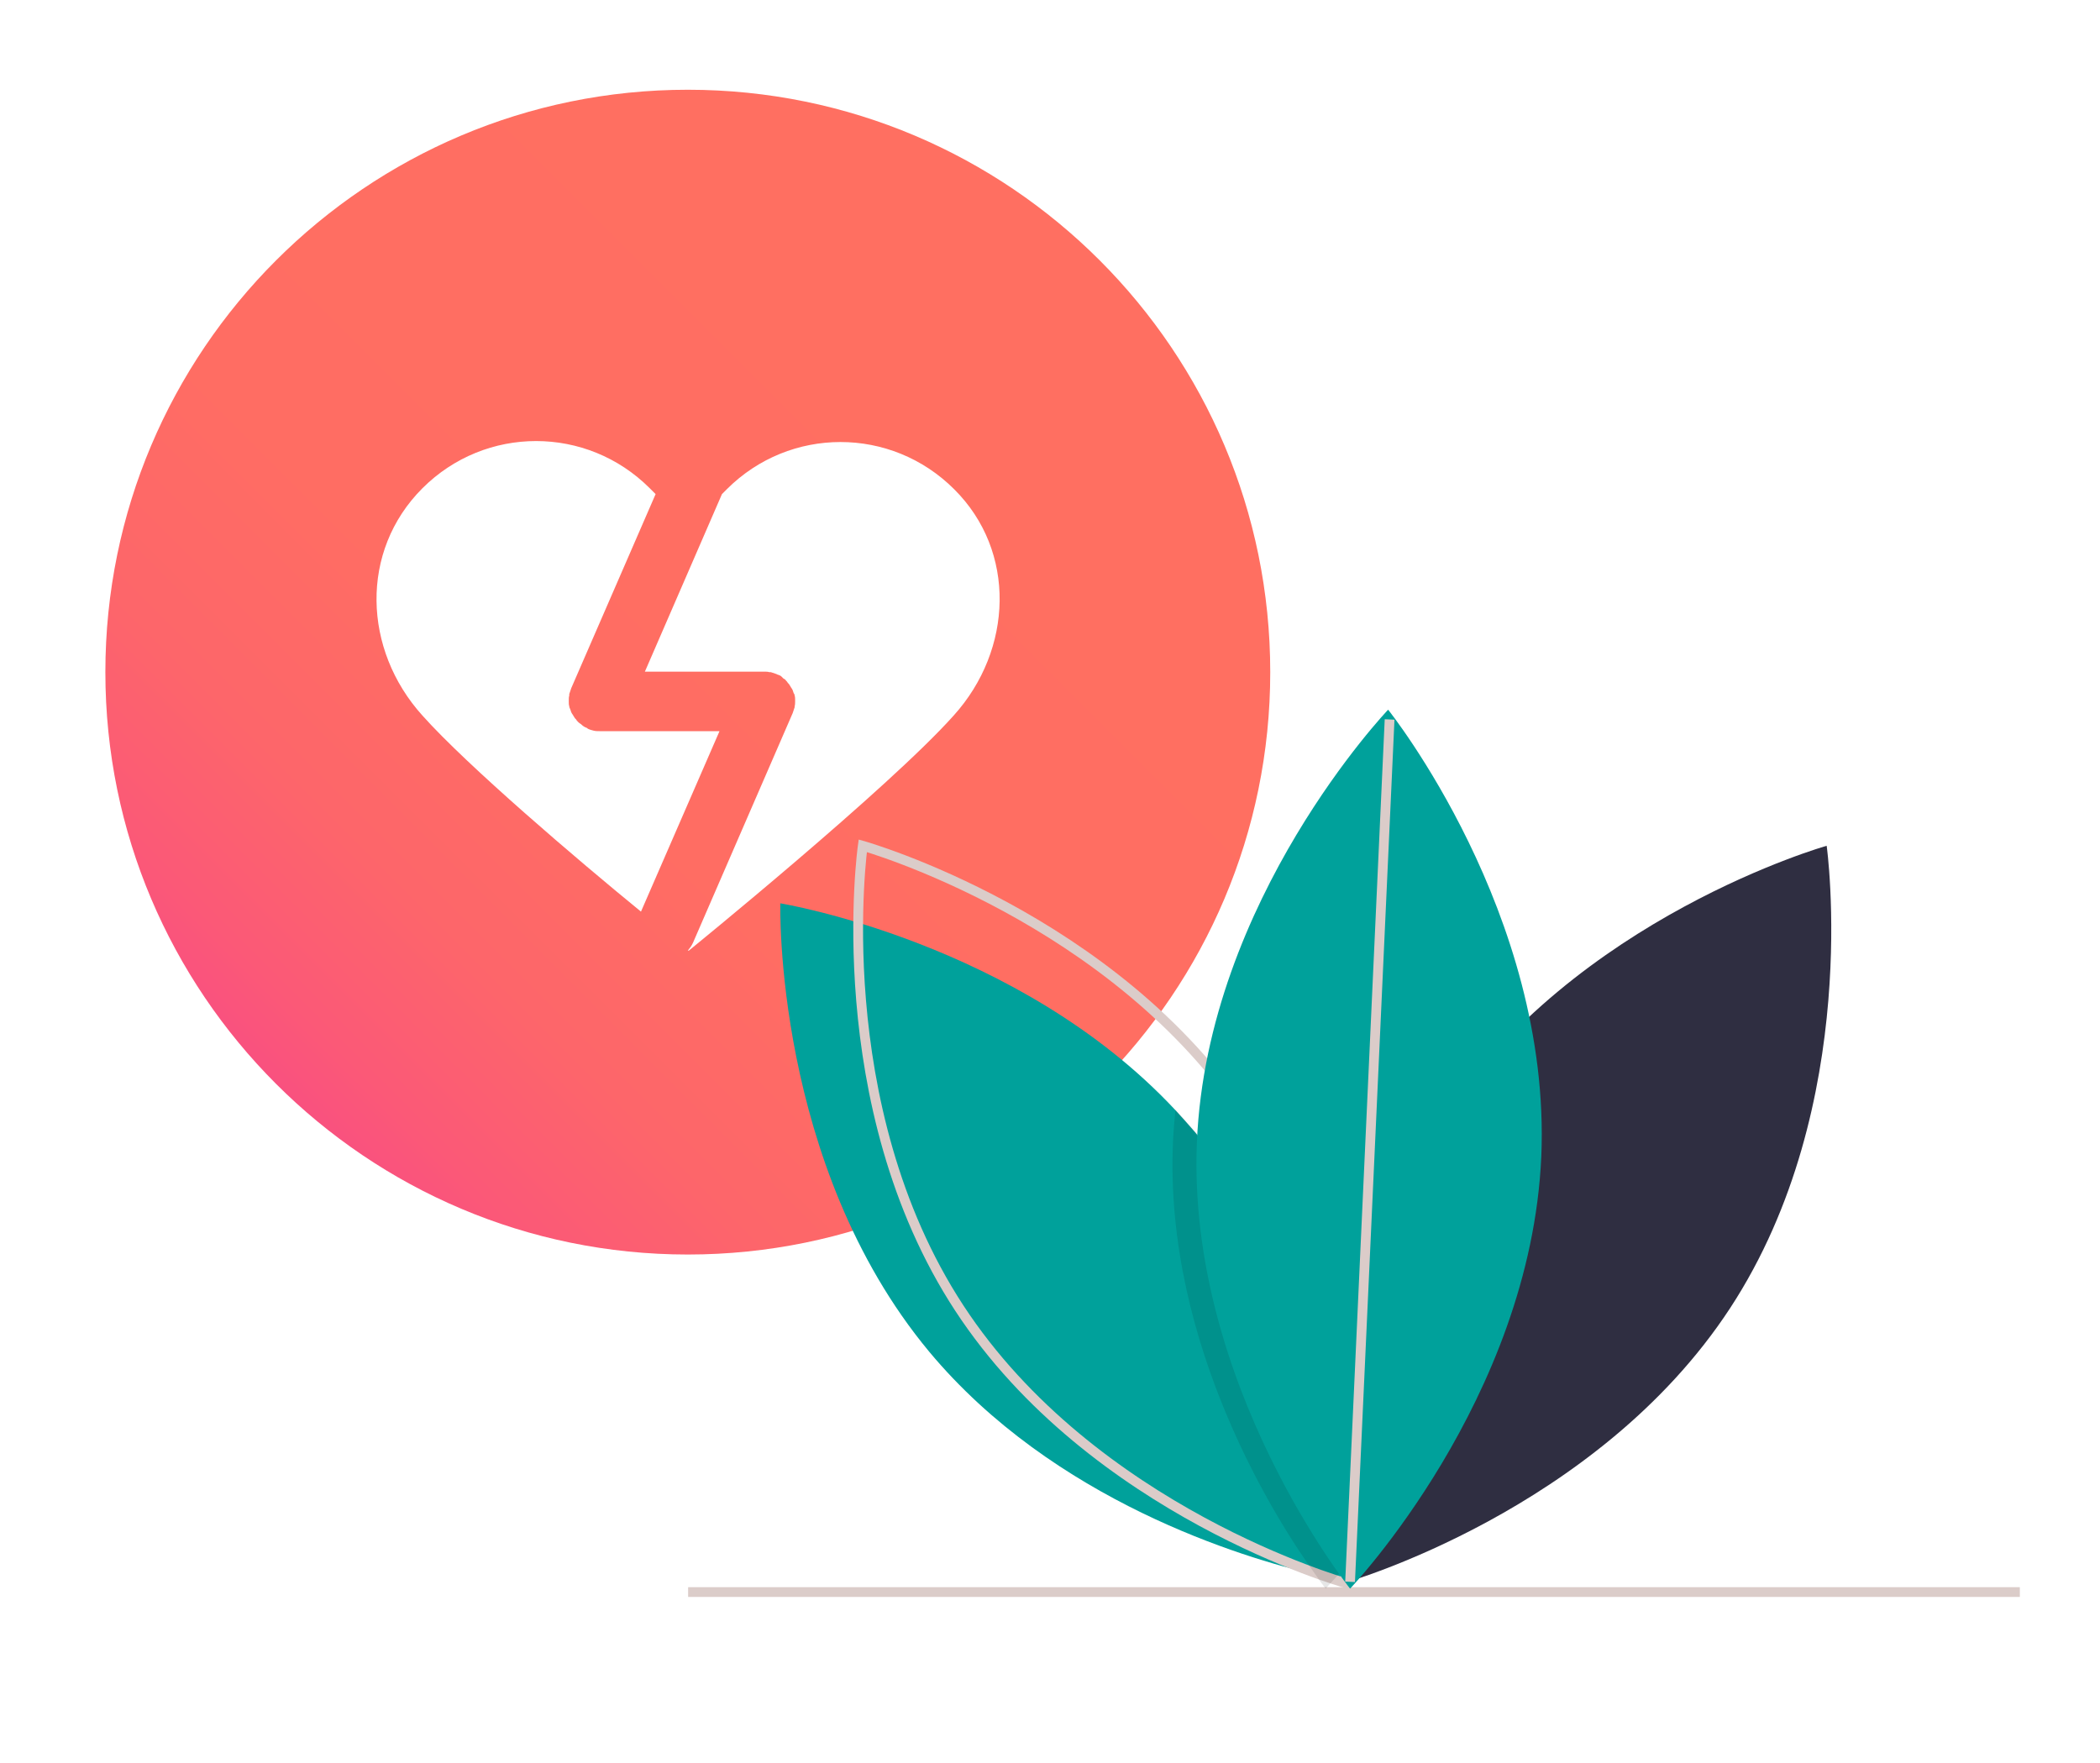 <?xml version="1.0" encoding="utf-8"?>
<!-- Generator: Adobe Illustrator 23.0.1, SVG Export Plug-In . SVG Version: 6.00 Build 0)  -->
<svg version="1.1" id="Layer_1" xmlns="http://www.w3.org/2000/svg" xmlns:xlink="http://www.w3.org/1999/xlink" x="0px" y="0px"
	 viewBox="0 0 430.5 361.5" style="enable-background:new 0 0 430.5 361.5;" xml:space="preserve">
<style type="text/css">
	.st0{fill:#F2F2F2;}
	.st1{fill:url(#SVGID_1_);}
	.st2{fill:#3F3D56;}
	.st3{fill:none;stroke:#3F3D56;stroke-width:2;}
	.st4{fill:none;stroke:#3F3D56;stroke-width:2;stroke-miterlimit:10;}
	.st5{fill:url(#SVGID_2_);}
	.st6{fill:url(#SVGID_3_);}
	.st7{fill:url(#SVGID_4_);}
	.st8{fill:none;stroke:#DBCCC9;stroke-width:2;stroke-miterlimit:10;}
	.st9{fill:#2F2E41;}
	.st10{fill:#00A19B;}
	.st11{opacity:0.1;enable-background:new    ;}
	.st12{fill:#6C63FF;}
	.st13{fill:url(#SVGID_5_);}
	.st14{fill:url(#SVGID_6_);}
</style>
<path id="Caminho_665_1_" class="st0" d="M-632.4-272.5c-11.7-8.9-14.1-22.8-13.2-35.4c2.9-39.8,31.4-75.7,63.7-106.7
	c11.7-11.2,24.3-22.3,40.3-29.6c32.7-14.8,78.1-10.4,105,10.2c9.2,7,16.2,15.5,22.4,24.3c11.1,15.5,20,32.3,22.5,50
	c1.8,12.6,0.3,25.3-2.2,37.8c-7,35-22.6,69.3-49.2,98c-11.7,12.6-26.2,24.5-45.1,29.7s-42.8,1.8-54-11.1c-4.6-5.3-6.7-11.7-8.7-17.9
	c-2.9-9.2-5.7-18.5-11.6-26.8c-6.1-8.6-17.8-18.7-31.2-17C-608-265.1-620.7-263.7-632.4-272.5z"/>
<g>
	<g>
		
			<linearGradient id="SVGID_1_" gradientUnits="userSpaceOnUse" x1="225.423" y1="310.648" x2="56.579" y2="141.804" gradientTransform="matrix(1 0 0 -1 0 364)">
			<stop  offset="0.17" style="stop-color:#FF6F61"/>
			<stop  offset="0.612" style="stop-color:#FF6D63"/>
			<stop  offset="0.799" style="stop-color:#FD666A"/>
			<stop  offset="0.939" style="stop-color:#FB5977"/>
			<stop  offset="1" style="stop-color:#F9517F"/>
		</linearGradient>
		<path class="st1" d="M141,18.4c-65.9,0-119.4,53.5-119.4,119.4S75.1,257.2,141,257.2s119.4-53.5,119.4-119.4S207,18.4,141,18.4z
			 M86.6,146.7c-12.2-13.5-12.9-33.7,0-46.6s33.7-12.9,46.6,0l1.2,1.2l-17.3,39.8l0,0c-0.1,0.3-0.2,0.6-0.3,0.9
			c0,0.1-0.1,0.2-0.1,0.3s0,0.2,0,0.3c-0.1,0.3-0.1,0.6-0.1,1l0,0c0,0.1,0,0.2,0,0.3c0,0.3,0,0.6,0.1,0.9c0,0.2,0.1,0.4,0.2,0.6
			c0.1,0.2,0.1,0.4,0.2,0.6c0.1,0.2,0.2,0.4,0.3,0.5c0.1,0.2,0.2,0.3,0.3,0.5s0.2,0.3,0.4,0.5c0.1,0.2,0.2,0.3,0.4,0.5
			c0.1,0.1,0.3,0.3,0.5,0.4c0.2,0.1,0.3,0.3,0.5,0.4c0.2,0.2,0.5,0.3,0.7,0.4c0.1,0,0.2,0.1,0.3,0.2l0,0c0.4,0.2,0.8,0.3,1.2,0.4
			c0.4,0.1,0.8,0.1,1.2,0.1l0,0h24.6l-16.1,37C118.3,176.2,95.8,157,86.6,146.7z M195.5,146.7c-13.3,14.9-54.3,48.2-54.3,48.2H141
			c0.4-0.5,0.8-1,1.1-1.7l20.4-47l0,0c0.1-0.3,0.2-0.6,0.3-0.9c0-0.1,0.1-0.2,0.1-0.3c0-0.1,0-0.2,0-0.2c0.1-0.3,0.1-0.7,0.1-1l0,0
			c0-0.1,0-0.2,0-0.3c0-0.3,0-0.6-0.1-0.9c0-0.2-0.1-0.4-0.2-0.5c-0.1-0.2-0.1-0.4-0.2-0.6c-0.1-0.2-0.2-0.4-0.3-0.5
			c-0.1-0.2-0.2-0.3-0.3-0.5s-0.2-0.3-0.4-0.5c-0.1-0.2-0.2-0.3-0.4-0.5c-0.1-0.2-0.3-0.3-0.5-0.4c-0.1-0.1-0.3-0.3-0.4-0.4
			c-0.2-0.2-0.5-0.3-0.8-0.4c-0.1,0-0.2-0.1-0.2-0.1l0,0c-0.3-0.1-0.6-0.2-0.9-0.3c-0.1,0-0.2-0.1-0.3-0.1s-0.2,0-0.3,0
			c-0.3-0.1-0.7-0.1-1-0.1l0,0h-24.5l15.8-36.4l1-1c12.9-12.9,33.7-12.9,46.6,0C208.4,113,207.7,133.2,195.5,146.7z"/>
	</g>
</g>
<path id="Caminho_665" class="st0" d="M-346,223.4c2.8,19.8-8.3,35.5-21.4,46.7c-41,35.4-103,42.5-163.8,41.3
	c-22-0.4-44.8-1.9-67.2-10.3c-45.7-17.2-85.1-65-91.1-110.8c-2.1-15.6-0.6-30.5,1.8-44.9c4.3-25.6,11.9-50.3,26.4-69.7
	c10.4-13.8,24-24.7,38.5-34.3c40.4-26.8,88.3-44.8,141.6-46.9c23.4-0.9,48.7,1.6,71.9,14.8c23.2,13.2,42.9,39.4,41.3,62.6
	c-0.7,9.6-4.8,17.7-8.9,25.6c-6.1,11.6-12.3,23.3-14.6,36.9c-2.4,14.1-0.9,35.1,13.7,46.3C-362.3,192.9-348.8,203.6-346,223.4z"/>
<g id="Grupo_155" transform="translate(0)">
	<path id="Caminho_644" class="st0" d="M-382.7,678.4l-83.9-104.8c-3.8,3.5-8.5,5.9-13.6,6.9c-15.8,3.1-31.2-7.7-34.5-24.1
		c-2.3-11.6,2.1-22.9,10.5-29.6l-28.6-35.7l-163,139.3l150,187.5L-382.7,678.4z"/>
	<path id="Caminho_645" class="st2" d="M-448.9,771.7l-89.8-168.9L-448.9,771.7z"/>
	<path id="Caminho_874" class="st3" d="M-273.3,818.6"/>
	<circle id="Elipse_157" class="st4" cx="-426" cy="515.7" r="6.4"/>
	<circle id="Elipse_159" class="st4" cx="-621.4" cy="531.8" r="6.4"/>
	<circle id="Elipse_160" class="st0" cx="-487" cy="551.7" r="23.7"/>
</g>
<g>
	<g>
		
			<linearGradient id="SVGID_2_" gradientUnits="userSpaceOnUse" x1="-803.9" y1="-99.043" x2="-571.3" y2="-331.643" gradientTransform="matrix(1 0 0 1 0 858.043)">
			<stop  offset="0" style="stop-color:#88CEC9"/>
			<stop  offset="1" style="stop-color:#21AEA5"/>
		</linearGradient>
		<polygon class="st5" points="-747.3,815.6 -684.2,661 -720,661 -651,492.9 -604.8,492.9 -604.8,518.1 -634.2,518.1 -682.6,635.8 
			-646.8,635.8 -671.2,695.9 -588,605.5 -636.3,605.5 -587.6,554.3 -569.5,571.9 -577.5,580.3 -530.4,580.3 		"/>
	</g>
</g>
<g>
	<g>
		
			<linearGradient id="SVGID_3_" gradientUnits="userSpaceOnUse" x1="-595.314" y1="-1282.79" x2="-471.769" y2="-1496.776" gradientTransform="matrix(-1 0 0 1 -1131.942 1557.133)">
			<stop  offset="0.215" style="stop-color:#FFBB86"/>
			<stop  offset="1" style="stop-color:#FFCA7A"/>
		</linearGradient>
		<path class="st6" d="M-729.1,208.8h8.9v24.3c0,6.3,5.1,11.4,11.4,11.4H-488c6.3,0,11.4-5.1,11.4-11.4V101.6
			c0-6.3-5.1-11.4-11.4-11.4h-220.8c-6.3,0-11.4,5.1-11.4,11.4v23.3h-8.9c-6.3,0-11.4,5.1-11.4,11.4v61.1
			C-740.4,203.7-735.4,208.8-729.1,208.8z M-697.4,113h198v108.8h-198v-24.3v-61.1V113L-697.4,113z"/>
		
			<linearGradient id="SVGID_4_" gradientUnits="userSpaceOnUse" x1="-627.344" y1="-1349.026" x2="-580.339" y2="-1430.441" gradientTransform="matrix(-1 0 0 1 -1131.942 1557.133)">
			<stop  offset="0.215" style="stop-color:#FFBB86"/>
			<stop  offset="1" style="stop-color:#FFCA7A"/>
		</linearGradient>
		<rect x="-545.9" y="123.4" class="st7" width="35.6" height="88"/>
	</g>
</g>
<line id="Linha_19" class="st4" x1="-427.2" y1="315.6" x2="-427.2" y2="133.8"/>
<circle id="Elipse_222" class="st2" cx="-427.2" cy="133.8" r="25.7"/>
<path id="Caminho_849" class="st2" d="M-427.2,245.8c0,0-3.7-79-79-69.8"/>
<g id="Grupo_154" transform="translate(-2066.433 1240)">
	<g id="Grupo_152" transform="translate(1904 -1239.999)">
		<line id="Linha_17" class="st8" x1="303.5" y1="326.4" x2="576.5" y2="326.4"/>
		<path id="Caminho_850" class="st9" d="M457.9,229.7c-27.3,41.7-19.8,94.8-19.8,94.8s51.7-14.6,79-56.3
			c27.3-41.7,19.8-94.8,19.8-94.8S485.2,188,457.9,229.7z"/>
		<path id="Caminho_851" class="st10" d="M437.9,324.1c0,0-0.7-0.1-1.9-0.4c-1-0.2-2.3-0.5-4-0.9c-14.7-3.4-53.6-15.1-79.1-45.7
			c-31.9-38.4-30.5-91.9-30.5-91.9s48.7,7.9,80.9,42.3c1.4,1.5,2.7,3,4.1,4.6c27.7,33.4,30.3,78.3,30.5,89.4
			C438,323.2,437.9,324.1,437.9,324.1z"/>
		<path id="Caminho_852" class="st8" d="M418.3,229.7c27.3,41.7,19.8,94.8,19.8,94.8s-51.7-14.6-79-56.3s-19.8-94.8-19.8-94.8
			S391,188,418.3,229.7z"/>
		<path id="Caminho_853" class="st11" d="M437.9,321.5c-0.7,0.9-1.4,1.6-1.9,2.2c-1.2,1.3-1.8,2-1.8,2s-0.8-1-2.1-2.9
			c-7.4-10.2-31.1-46.7-29.2-88.8c0.1-2.2,0.3-4.4,0.5-6.5c1.4,1.5,2.7,3,4.1,4.6C435.2,265.5,437.7,310.4,437.9,321.5z"/>
		<path id="Caminho_854" class="st10" d="M478.4,237.1c-2.2,49.8-39.2,88.6-39.2,88.6s-33.5-41.9-31.4-91.6s39.2-88.6,39.2-88.6
			S480.5,187.3,478.4,237.1z"/>
		<line id="Linha_20" class="st8" x1="439.2" y1="324.3" x2="447.3" y2="147.5"/>
	</g>
</g>
<g>
	<ellipse id="Elipse_233" class="st2" cx="-503.6" cy="-205.4" rx="147.1" ry="18.5"/>
	<rect id="Retângulo_276" x="-712" y="-221" class="st9" width="411.6" height="1"/>
	<path id="Caminho_888" class="st2" d="M-355.1-220.7l-45.1-67c0,0,68.3,23.9,60.6,67L-355.1-220.7L-355.1-220.7z"/>
	<path id="Caminho_889" class="st12" d="M-353.3-220.7l45.1-67c0,0-68.3,23.9-60.6,67L-353.3-220.7L-353.3-220.7z"/>
	<path id="Caminho_913" class="st9" d="M-698.9-221.2h-1.1c0.4-12.6,1.8-25.2,4-37.6c4.9-26.6,13.1-44.1,24.3-52l0.7,0.9
		C-697.2-291.6-698.9-221.9-698.9-221.2z"/>
	<path id="Caminho_914" class="st9" d="M-684.7-221.5h-1.1c0-1.3,0.7-30.9,12.4-39.1l0.7,0.9C-683.9-251.8-684.7-221.8-684.7-221.5z
		"/>
	<circle id="Elipse_239" class="st12" cx="-664.6" cy="-315.5" r="5.7"/>
	<circle id="Elipse_240" class="st12" cx="-667.4" cy="-266.7" r="5.7"/>
	<path id="Caminho_915" class="st9" d="M-687.3-306.4c1.1,6.8-1.7,12.9-1.7,12.9s-4.5-5-5.6-11.8s1.7-12.9,1.7-12.9
		S-688.4-313.3-687.3-306.4z"/>
	<path id="Caminho_916" class="st9" d="M-668.7-289.9c-6.5,2.2-13,0.6-13,0.6s4.1-5.3,10.6-7.5s13-0.6,13-0.6
		S-662.2-292.1-668.7-289.9z"/>
	<path id="Caminho_917" class="st9" d="M-668.5-246.6c-3,0.9-6.1,1.1-9.1,0.4c3.9-5,10.4-7.2,16.6-5.7
		C-663.1-249.5-665.6-247.7-668.5-246.6z"/>
</g>
<linearGradient id="SVGID_5_" gradientUnits="userSpaceOnUse" x1="-425.721" y1="664.718" x2="-652.31" y2="795.54" gradientTransform="matrix(1 0 0 -1 0 364)">
	<stop  offset="0" style="stop-color:#9271FF"/>
	<stop  offset="0.463" style="stop-color:#7E6AFF"/>
	<stop  offset="1" style="stop-color:#6C63FF"/>
</linearGradient>
<path class="st13" d="M-407.1-442.4c-3.9-2.2-9.2-4.2-16.1-6c-12.4-3.3-29.6-5.9-49.9-7.5c-5.5-0.4-10.3,3.6-10.7,9.1
	c-0.4,5.5,3.6,10.3,9.1,10.7c26.2,2.1,41.8,5.4,50.3,8c-5.2,1.6-13.3,3.6-26,5.4c-20.7,3-47.1,4.6-74.3,4.6
	c-27.2,0-53.6-1.6-74.3-4.6c-12.6-1.8-20.7-3.7-25.9-5.4c5.2-1.6,13.3-3.6,25.9-5.4c20.7-3,47.1-4.6,74.3-4.6c5.5,0,10-4.5,10-10
	s-4.5-10-10-10c-31.9,0-62,2.1-84.7,6c-11.5,1.9-20.6,4.3-27.2,6.9c-10.3,4.1-15.5,9.8-15.5,17s5.2,12.9,15.5,17
	c5.7,2.3,13.3,4.3,22.8,6.1c-7.4,3.8-12.9,9.1-12.9,16.7c0,13.4,16.7,19.5,31,22.9c-7.5,4.6-11.3,10.2-11.3,16.9
	c0,10.5,9.4,18.5,27.9,23.7c0.3,0.1,0.7,0.2,1,0.3c-6.8,5.4-8.5,11.2-8.5,15.9c0,7,4,16.7,23,23.5c1.2,0.4,2.4,0.8,3.7,1.2
	c-5.3,5.6-6.3,11.3-6.3,14.9c0,5.4,2.3,15.5,17.6,22.9c2.2,1,4.5,2,6.9,2.8c-2.3,3.7-3.6,7.8-3.6,12.2c0,15.8,16.7,28.1,38,28.1
	c14.5,0,27.4-5.8,33.9-15.1c3.1-4.5,2-10.7-2.5-13.8s-10.7-2-13.8,2.5c-2.1,3.1-8.5,6.5-17.5,6.5c-11.2,0-18.1-5.3-18.1-8.2
	c0-2.4,5.2-7.2,15.3-8.1c0.7-0.1,1.4-0.2,2.1-0.4c16-1.3,29.8-6.6,37.2-14.6c3.7-4,3.5-10.3-0.5-14.1c-4-3.7-10.3-3.5-14.1,0.5
	c-3.8,4.1-14.8,8.5-30,8.5c-8.9,0-17.2-1.5-23.5-4.3c-5.5-2.4-7.2-4.8-7.4-5.4c0.2-0.6,1.9-3,7.4-5.4c6.3-2.8,14.6-4.3,23.5-4.3
	c0.6,0,1.1-0.1,1.6-0.1c21.7-0.9,40.6-6,50.3-13.8c4.3-3.4,5-9.7,1.6-14s-9.7-5-14-1.6c-5.8,4.6-22.3,9.6-44.9,9.6
	c-12.1,0-23.8-1.5-32.9-4.2c-7.1-2.1-10.8-4.4-12.4-5.8c1.6-1.4,5.3-3.7,12.4-5.8c9.1-2.7,20.8-4.2,32.9-4.2c0.3,0,0.6,0,0.9,0
	c29.7-0.5,55.8-5.4,68.8-13.2c4.7-2.8,6.3-8.9,3.5-13.6s-8.9-6.3-13.6-3.5c-8.7,5.2-31.7,10.4-63.4,10.4c-16.8,0-32.1-1.5-44.3-4.3
	c-8.5-2-13.5-4.1-16.2-5.7c2.6-1.6,7.6-3.7,16.2-5.7c12.2-2.8,27.6-4.3,44.3-4.3c32.7,0,76.9-4.1,93.6-15.8
	c4.5-3.1,5.6-9.3,2.5-13.9c-3.1-4.5-9.3-5.6-13.9-2.5c-8.5,5.9-40.2,12.2-82.3,12.2c-20.9,0-41.2-1.6-57.1-4.4
	c-10.6-1.9-17-3.9-20.8-5.5c3.8-1.6,10.2-3.6,20.8-5.5c15.9-2.9,36.2-4.4,57.1-4.4c31.9,0,62-2.1,84.7-6c11.5-1.9,20.6-4.3,27.2-6.9
	c10.3-4.1,15.5-9.8,15.5-17C-397.2-432-398.9-437.7-407.1-442.4z"/>
<linearGradient id="SVGID_6_" gradientUnits="userSpaceOnUse" x1="741.017" y1="-331.595" x2="1001.517" y2="-331.595" gradientTransform="matrix(1 0 0 1 0 858.043)">
	<stop  offset="0" style="stop-color:#00F2FE"/>
	<stop  offset="2.080000e-02" style="stop-color:#03EFFE"/>
	<stop  offset="0.293" style="stop-color:#24D2FE"/>
	<stop  offset="0.554" style="stop-color:#3CBDFE"/>
	<stop  offset="0.796" style="stop-color:#4AB0FE"/>
	<stop  offset="1" style="stop-color:#4FACFE"/>
</linearGradient>
<path class="st14" d="M871.5,600.6c4.9,4.3,11.2,7.2,18.4,7.2c11.6,0,22.1-7,26.6-17.7c0.2-0.5,0.7-1.1,1.4-1.1h0.4
	c7.7,0,15-3,20.5-8.4c5.7-5.5,8.8-12.8,8.8-20.5c0-5.1-1.6-10.2-4.5-14.9c5.9-6,9.1-13.9,9.1-22.2c0-7.6-2.7-15-7.7-20.7
	c-3.2-3.8-7.3-6.7-11.8-8.5c0.1-0.9,0.2-1.9,0.2-2.9c0-6.1-2.4-11.9-6.7-16.3c-3.8-3.8-8.9-6.3-14.3-7c-2-12.2-12.5-21.6-25.2-21.6
	c-5.6,0-11,1.8-15.3,5c-4.4-3.3-9.7-5-15.3-5c-12.6,0-23.1,9.3-25.1,21.6c-5.2,0.7-10,3-13.8,6.8c-4.4,4.4-6.8,10.3-6.8,16.5
	c0,0.9,0.1,1.8,0.1,2.6c-4.7,1.9-8.9,4.9-12.3,8.7c-5,5.8-7.7,13.1-7.7,20.7c0,8.7,3.5,16.6,9.1,22.3c-2.6,4.4-4,9.4-4,14.7
	c0,15.9,12.9,28.9,28.8,28.9h0.5c0.5,0,1,0.3,1.2,0.8c4.5,11,14.9,18,26.7,18C861.2,607.8,867.2,604.7,871.5,600.6z M844.8,582.1
	c-3.3-8.2-11.2-13.5-20-13.5h-0.5c-4.6,0-8.4-3.8-8.4-8.5c0-1.9,0.6-3.7,1.7-5.1c0.1-0.1,0.1-0.2,0.2-0.3c1.4,0.2,2.8,0.3,4.2,0.3
	c5.6,0,10.2-4.6,10.2-10.2c0-5.6-4.6-10.2-10.2-10.2c-6.2,0-11.2-5.2-11.2-11.5c0-5.5,4.1-10.4,9.6-11.2c1-0.2,1.9-0.5,2.8-0.9
	c0.4,0.1,0.9,0.1,1.3,0.1c2.8,0,5.6-1.2,7.6-3.4c3.7-4.2,3.3-10.6-0.9-14.4c-0.4-0.3-0.6-1.3-0.6-2.4c0-0.8,0.3-1.5,0.8-2
	c0.4-0.4,1.2-1,2.6-1h1.1c8.7,0,15.7-7,15.7-15.7c0-3,2.4-5.6,5.2-5.6c2.9,0,5.2,2.1,5.2,4.9v72.4c0,5.6,4.6,10.2,10.2,10.2
	c5.6,0,10.2-4.6,10.2-10.2v-72.6c0-2.8,2.2-4.9,5.2-4.9c2.8,0,5.2,2.5,5.2,5.4c0,8.8,7.1,16,15.7,16h1.2c1.1,0,2.2,0.4,2.9,1.2
	c0.6,0.6,0.8,1.2,0.8,1.8c0,1.2-0.7,2.1-1.1,2.4c-4.2,3.7-4.6,10.1-0.9,14.4c2.3,2.6,5.7,3.8,8.9,3.4c0.9,0.4,1.8,0.7,2.8,0.9
	c5.5,0.8,9.6,5.7,9.6,11.2c0,6.3-5.4,11.5-11.7,11.5c-5.6,0-10.2,4.6-10.2,10.2s4.6,10.2,10.2,10.2c1.6,0,3.2-0.1,4.7-0.3
	c0.1,0.1,0.2,0.3,0.3,0.4c1.4,1.8,2.2,3.6,2.2,5.1c0,4.6-4.2,8.5-9,8.5H918c-8.8,0-16.7,5.4-20.1,13.6c-1.3,3.2-4.4,5.3-7.8,5.3
	c-4.5,0-7.6-4.7-8.7-7.4c-0.7-3-2.8-5.7-5.8-7c-1.3-0.6-2.7-0.8-4-0.9c-0.2,0-0.5,0-0.7,0c-0.1,0-0.1,0-0.2,0
	c-0.7,0.1-1.4,0.2-2.2,0.4c-3.3,1-5.7,3.5-6.7,6.6c-3.6,7.9-5.7,8.3-8.9,8.3C849.2,587.5,846.1,585.4,844.8,582.1z M974.6,485.6
	c-2.4-4.6-0.8-10.3,3.6-13.1l0.4-0.2c4.9-3.1,11.5-1.3,14.1,3.9c0.1,0.2,0.2,0.4,0.3,0.5c2.6,5.2,0.2,11.5-5.2,13.7l-0.4,0.2
	c-4.8,2-10.3-0.2-12.7-4.8C974.7,485.7,974.6,485.7,974.6,485.6z M953.2,451.8c-3.8-3.6-4.2-9.5-0.9-13.5l0.3-0.3
	c3.6-4.5,10.4-5,14.6-1c0.1,0.1,0.3,0.3,0.4,0.4c4.2,4,4,10.8-0.3,14.6l-0.3,0.3c-3.9,3.5-9.8,3.3-13.5-0.3
	C953.3,451.8,953.3,451.8,953.2,451.8z M915.1,415.5l0.1-0.4c1.9-5.5,8.1-8.2,13.4-5.8c0.2,0.1,0.4,0.2,0.5,0.2
	c5.3,2.4,7.4,8.8,4.5,13.9l-0.2,0.4c-2.5,4.5-8.1,6.3-12.9,4.2c-0.1,0-0.1-0.1-0.2-0.1C915.7,425.8,913.3,420.4,915.1,415.5z
	 M765.9,567.7c2.4,4.6,0.8,10.3-3.6,13.1l-0.4,0.2c-4.9,3.1-11.5,1.3-14.1-3.9c-0.1-0.2-0.2-0.4-0.3-0.5c-2.6-5.2-0.2-11.5,5.2-13.7
	l0.4-0.2c4.8-2,10.3,0.2,12.7,4.8C765.8,567.6,765.8,567.7,765.9,567.7z M787.2,601.6c3.8,3.6,4.2,9.5,0.9,13.5l-0.3,0.3
	c-3.6,4.5-10.4,5-14.6,1c-0.1-0.1-0.3-0.3-0.4-0.4c-4.2-4-4-10.8,0.3-14.6l0.3-0.3c3.9-3.5,9.8-3.3,13.5,0.3
	C787.1,601.5,787.2,601.6,787.2,601.6z M825.4,637.9l-0.1,0.4c-1.9,5.5-8.1,8.2-13.4,5.8c-0.2-0.1-0.4-0.2-0.5-0.2
	c-5.3-2.4-7.4-8.8-4.5-13.9l0.2-0.4c2.5-4.5,8.1-6.3,12.9-4.2c0.1,0,0.1,0.1,0.2,0.1C824.8,627.6,827.1,633,825.4,637.9z
	 M751.2,536.6c-5.6,0-10.2-4.6-10.2-10.2c0-34.8,13.5-67.5,38.1-92.1c24.6-24.6,57.3-38.1,92.1-38.1c3.7,0,7.4,0.2,11.1,0.5
	c5.9,0.5,10.1,6,9.1,11.8c-0.9,5.2-5.6,8.9-10.9,8.4c-3.1-0.3-6.2-0.4-9.3-0.4c-60.6,0-109.9,49.3-109.9,109.9
	C761.4,532,756.8,536.6,751.2,536.6z M1001.5,526.4c0,34.8-13.4,67.5-37.9,92.1c-24.5,24.6-57.1,38.2-91.9,38.2
	c-3.7,0-7.4-0.2-11.1-0.5c-5.9-0.5-10.1-6-9.1-11.8c0.9-5.2,5.6-8.9,10.9-8.4c3.1,0.3,6.2,0.4,9.3,0.4
	c60.3,0,109.4-49.3,109.4-109.9c0-5.6,4.6-10.2,10.2-10.2C996.9,516.3,1001.5,520.8,1001.5,526.4z"/>
<path class="st0" d="M289.2,681.5c1.3,0,2.6-0.5,3.7-1.4l0,0c2.5-2.1,2.8-5.9,0.7-8.4s-5.7-2.9-8.2-0.8c-2.5,2.1-2.8,5.9-0.7,8.4
	C285.9,680.8,287.6,681.5,289.2,681.5z"/>
</svg>
